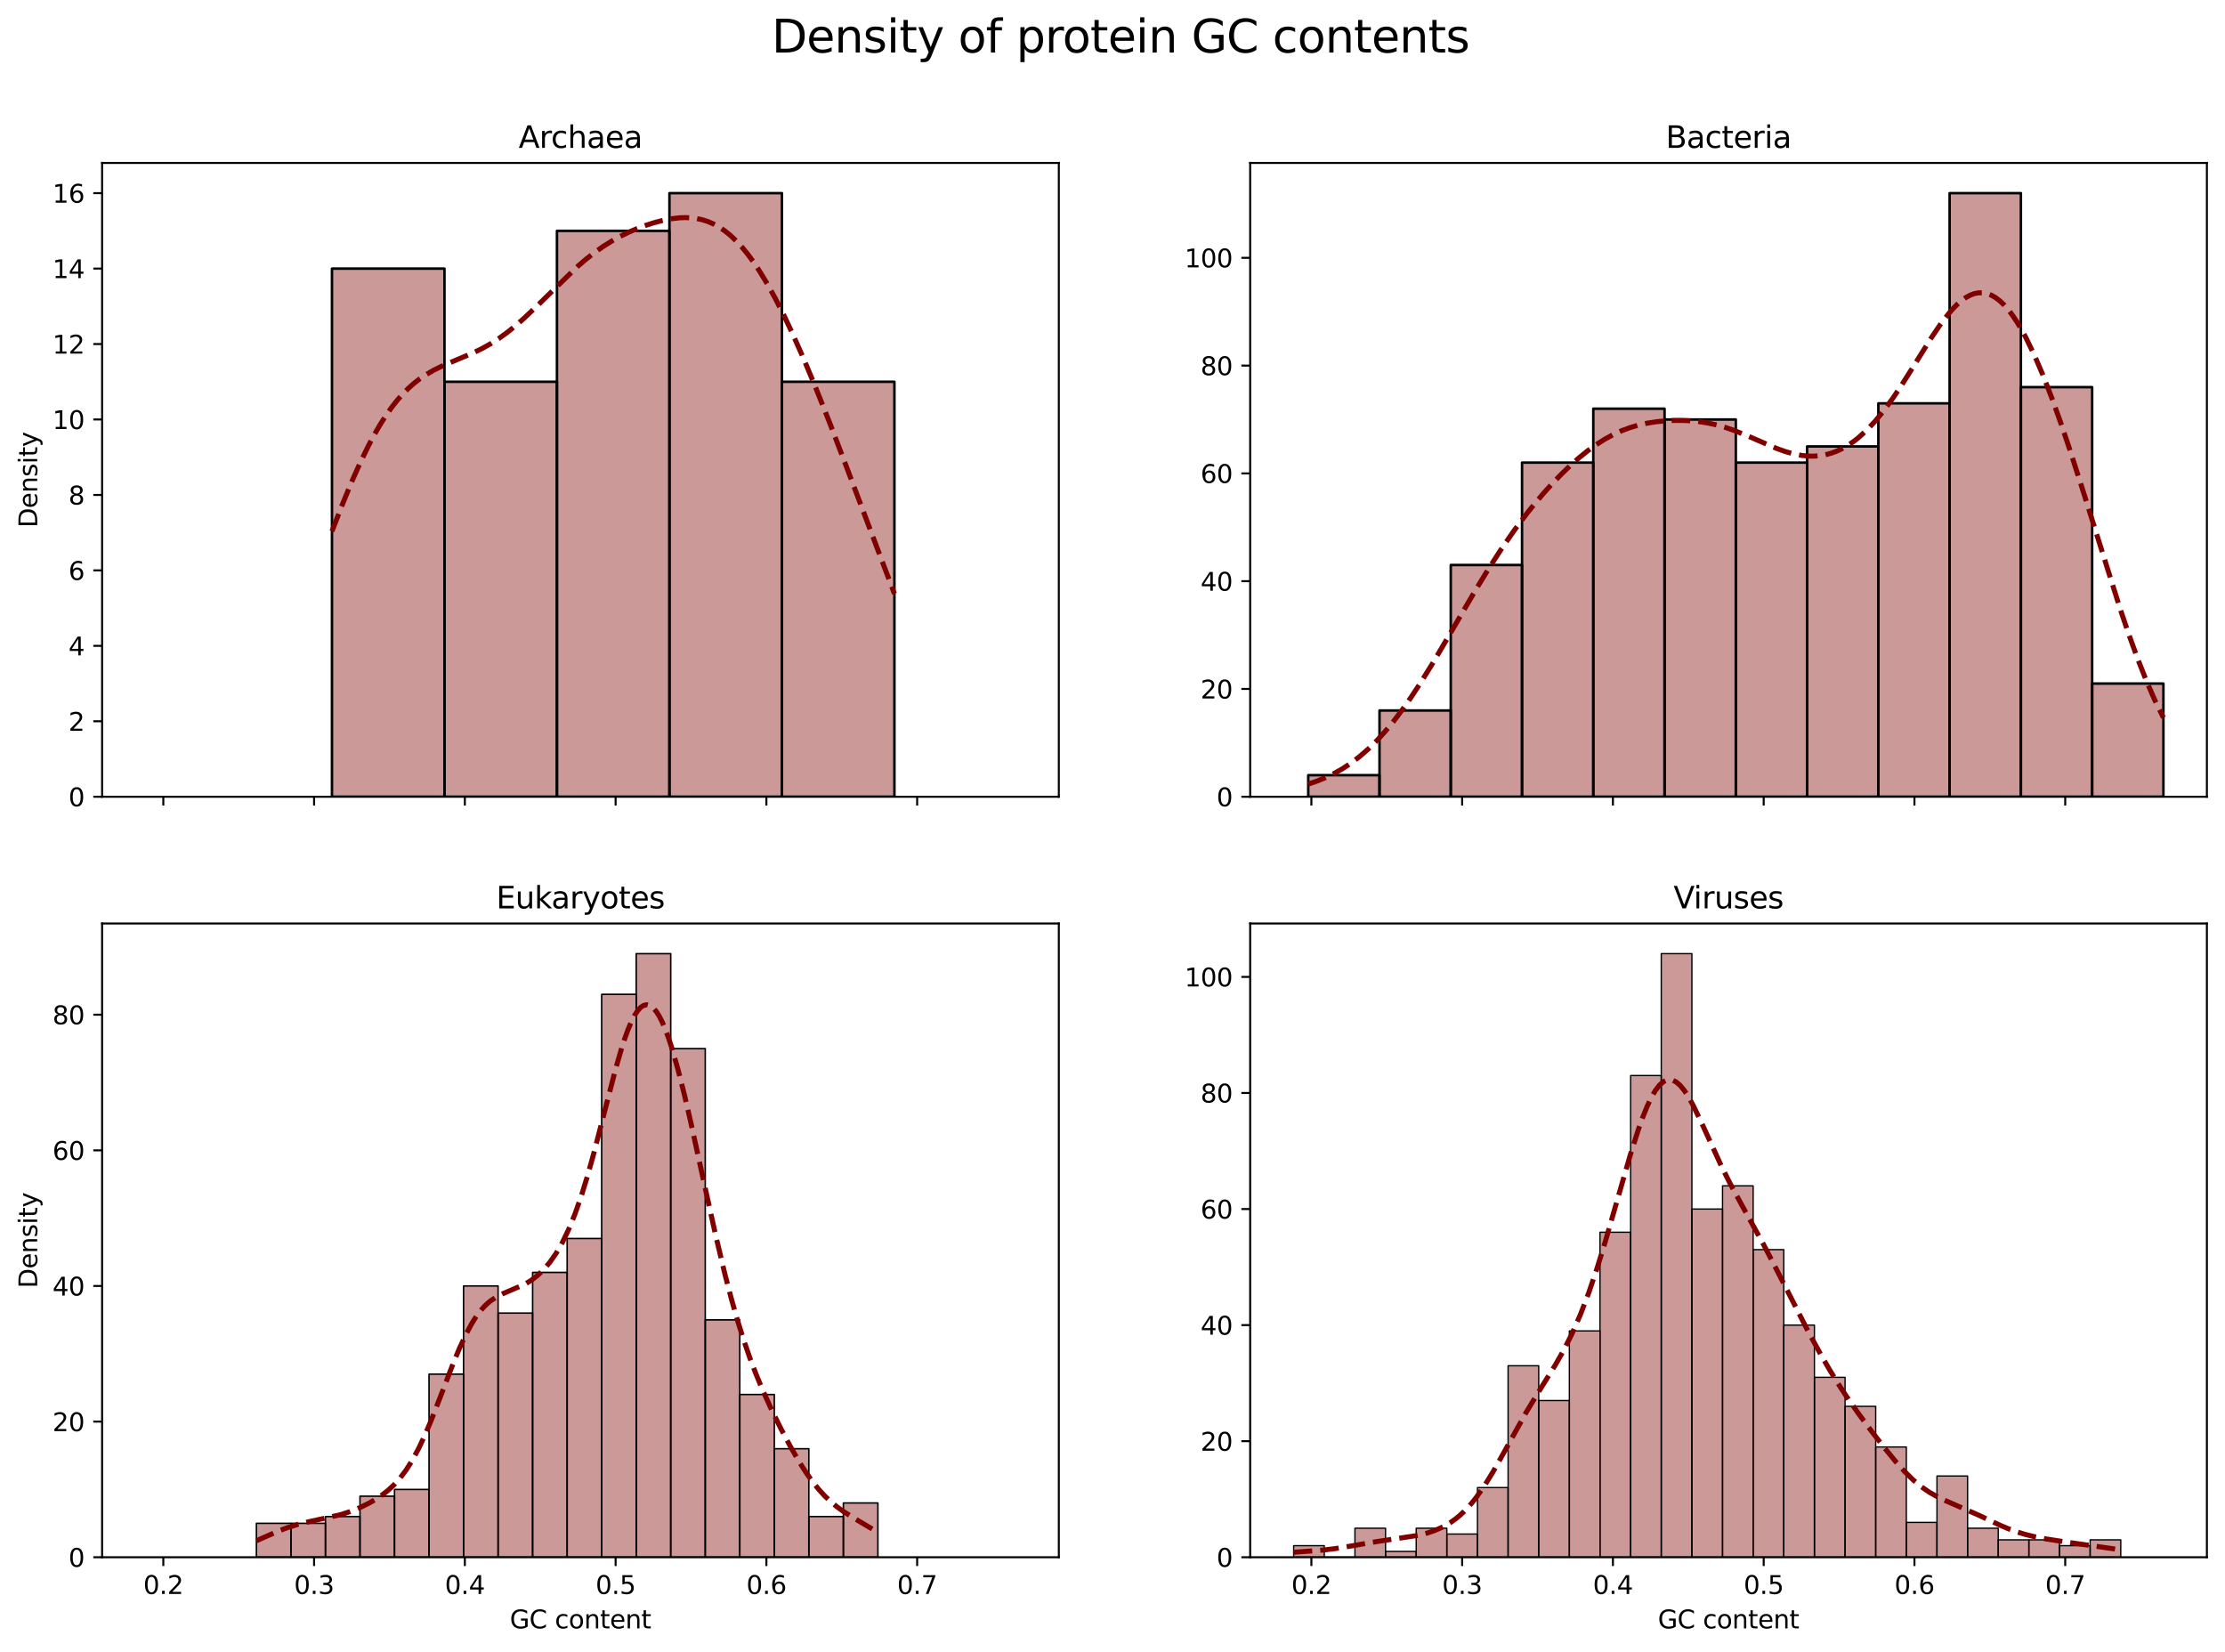 <?xml version="1.0" encoding="utf-8" standalone="no"?>
<!DOCTYPE svg PUBLIC "-//W3C//DTD SVG 1.1//EN"
  "http://www.w3.org/Graphics/SVG/1.1/DTD/svg11.dtd">
<svg xmlns:xlink="http://www.w3.org/1999/xlink" width="884.803pt" height="656.756pt" viewBox="0 0 884.803 656.756" xmlns="http://www.w3.org/2000/svg" version="1.1">
 <defs>
  <style type="text/css">*{stroke-linejoin: round; stroke-linecap: butt}</style>
 </defs>
 <g id="figure_1">
  <g id="patch_1">
   <path d="M 0 656.756 
L 884.803 656.756 
L 884.803 0 
L 0 0 
z
" style="fill: #ffffff"/>
  </g>
  <g id="axes_1">
   <g id="patch_2">
    <path d="M 40.603 316.8 
L 421.058 316.8 
L 421.058 64.8 
L 40.603 64.8 
z
" style="fill: #ffffff"/>
   </g>
   <g id="patch_3">
    <path d="M 132.015 316.8 
L 176.748 316.8 
L 176.748 106.8 
L 132.015 106.8 
z
" clip-path="url(#pc621f12030)" style="fill: #800000; fill-opacity: 0.4; stroke: #000000; stroke-linejoin: miter"/>
   </g>
   <g id="patch_4">
    <path d="M 176.748 316.8 
L 221.48 316.8 
L 221.48 151.8 
L 176.748 151.8 
z
" clip-path="url(#pc621f12030)" style="fill: #800000; fill-opacity: 0.4; stroke: #000000; stroke-linejoin: miter"/>
   </g>
   <g id="patch_5">
    <path d="M 221.48 316.8 
L 266.212 316.8 
L 266.212 91.8 
L 221.48 91.8 
z
" clip-path="url(#pc621f12030)" style="fill: #800000; fill-opacity: 0.4; stroke: #000000; stroke-linejoin: miter"/>
   </g>
   <g id="patch_6">
    <path d="M 266.212 316.8 
L 310.945 316.8 
L 310.945 76.8 
L 266.212 76.8 
z
" clip-path="url(#pc621f12030)" style="fill: #800000; fill-opacity: 0.4; stroke: #000000; stroke-linejoin: miter"/>
   </g>
   <g id="patch_7">
    <path d="M 310.945 316.8 
L 355.677 316.8 
L 355.677 151.8 
L 310.945 151.8 
z
" clip-path="url(#pc621f12030)" style="fill: #800000; fill-opacity: 0.4; stroke: #000000; stroke-linejoin: miter"/>
   </g>
   <g id="matplotlib.axis_1">
    <g id="xtick_1">
     <g id="line2d_1">
      <defs>
       <path id="mb1511c9c6e" d="M 0 0 
L 0 3.5 
" style="stroke: #000000; stroke-width: 0.8"/>
      </defs>
      <g>
       <use xlink:href="#mb1511c9c6e" x="64.945" y="316.8" style="stroke: #000000; stroke-width: 0.8"/>
      </g>
     </g>
    </g>
    <g id="xtick_2">
     <g id="line2d_2">
      <g>
       <use xlink:href="#mb1511c9c6e" x="124.899" y="316.8" style="stroke: #000000; stroke-width: 0.8"/>
      </g>
     </g>
    </g>
    <g id="xtick_3">
     <g id="line2d_3">
      <g>
       <use xlink:href="#mb1511c9c6e" x="184.854" y="316.8" style="stroke: #000000; stroke-width: 0.8"/>
      </g>
     </g>
    </g>
    <g id="xtick_4">
     <g id="line2d_4">
      <g>
       <use xlink:href="#mb1511c9c6e" x="244.809" y="316.8" style="stroke: #000000; stroke-width: 0.8"/>
      </g>
     </g>
    </g>
    <g id="xtick_5">
     <g id="line2d_5">
      <g>
       <use xlink:href="#mb1511c9c6e" x="304.764" y="316.8" style="stroke: #000000; stroke-width: 0.8"/>
      </g>
     </g>
    </g>
    <g id="xtick_6">
     <g id="line2d_6">
      <g>
       <use xlink:href="#mb1511c9c6e" x="364.719" y="316.8" style="stroke: #000000; stroke-width: 0.8"/>
      </g>
     </g>
    </g>
   </g>
   <g id="matplotlib.axis_2">
    <g id="ytick_1">
     <g id="line2d_7">
      <defs>
       <path id="meaf999a824" d="M 0 0 
L -3.5 0 
" style="stroke: #000000; stroke-width: 0.8"/>
      </defs>
      <g>
       <use xlink:href="#meaf999a824" x="40.603" y="316.8" style="stroke: #000000; stroke-width: 0.8"/>
      </g>
     </g>
     <g id="text_1">
      <!-- 0 -->
      <g transform="translate(27.241 320.599) scale(0.1 -0.1)">
       <defs>
        <path id="DejaVuSans-30" d="M 2034 4250 
Q 1547 4250 1301 3770 
Q 1056 3291 1056 2328 
Q 1056 1369 1301 889 
Q 1547 409 2034 409 
Q 2525 409 2770 889 
Q 3016 1369 3016 2328 
Q 3016 3291 2770 3770 
Q 2525 4250 2034 4250 
z
M 2034 4750 
Q 2819 4750 3233 4129 
Q 3647 3509 3647 2328 
Q 3647 1150 3233 529 
Q 2819 -91 2034 -91 
Q 1250 -91 836 529 
Q 422 1150 422 2328 
Q 422 3509 836 4129 
Q 1250 4750 2034 4750 
z
" transform="scale(0.016)"/>
       </defs>
       <use xlink:href="#DejaVuSans-30"/>
      </g>
     </g>
    </g>
    <g id="ytick_2">
     <g id="line2d_8">
      <g>
       <use xlink:href="#meaf999a824" x="40.603" y="286.8" style="stroke: #000000; stroke-width: 0.8"/>
      </g>
     </g>
     <g id="text_2">
      <!-- 2 -->
      <g transform="translate(27.241 290.599) scale(0.1 -0.1)">
       <defs>
        <path id="DejaVuSans-32" d="M 1228 531 
L 3431 531 
L 3431 0 
L 469 0 
L 469 531 
Q 828 903 1448 1529 
Q 2069 2156 2228 2338 
Q 2531 2678 2651 2914 
Q 2772 3150 2772 3378 
Q 2772 3750 2511 3984 
Q 2250 4219 1831 4219 
Q 1534 4219 1204 4116 
Q 875 4013 500 3803 
L 500 4441 
Q 881 4594 1212 4672 
Q 1544 4750 1819 4750 
Q 2544 4750 2975 4387 
Q 3406 4025 3406 3419 
Q 3406 3131 3298 2873 
Q 3191 2616 2906 2266 
Q 2828 2175 2409 1742 
Q 1991 1309 1228 531 
z
" transform="scale(0.016)"/>
       </defs>
       <use xlink:href="#DejaVuSans-32"/>
      </g>
     </g>
    </g>
    <g id="ytick_3">
     <g id="line2d_9">
      <g>
       <use xlink:href="#meaf999a824" x="40.603" y="256.8" style="stroke: #000000; stroke-width: 0.8"/>
      </g>
     </g>
     <g id="text_3">
      <!-- 4 -->
      <g transform="translate(27.241 260.599) scale(0.1 -0.1)">
       <defs>
        <path id="DejaVuSans-34" d="M 2419 4116 
L 825 1625 
L 2419 1625 
L 2419 4116 
z
M 2253 4666 
L 3047 4666 
L 3047 1625 
L 3713 1625 
L 3713 1100 
L 3047 1100 
L 3047 0 
L 2419 0 
L 2419 1100 
L 313 1100 
L 313 1709 
L 2253 4666 
z
" transform="scale(0.016)"/>
       </defs>
       <use xlink:href="#DejaVuSans-34"/>
      </g>
     </g>
    </g>
    <g id="ytick_4">
     <g id="line2d_10">
      <g>
       <use xlink:href="#meaf999a824" x="40.603" y="226.8" style="stroke: #000000; stroke-width: 0.8"/>
      </g>
     </g>
     <g id="text_4">
      <!-- 6 -->
      <g transform="translate(27.241 230.599) scale(0.1 -0.1)">
       <defs>
        <path id="DejaVuSans-36" d="M 2113 2584 
Q 1688 2584 1439 2293 
Q 1191 2003 1191 1497 
Q 1191 994 1439 701 
Q 1688 409 2113 409 
Q 2538 409 2786 701 
Q 3034 994 3034 1497 
Q 3034 2003 2786 2293 
Q 2538 2584 2113 2584 
z
M 3366 4563 
L 3366 3988 
Q 3128 4100 2886 4159 
Q 2644 4219 2406 4219 
Q 1781 4219 1451 3797 
Q 1122 3375 1075 2522 
Q 1259 2794 1537 2939 
Q 1816 3084 2150 3084 
Q 2853 3084 3261 2657 
Q 3669 2231 3669 1497 
Q 3669 778 3244 343 
Q 2819 -91 2113 -91 
Q 1303 -91 875 529 
Q 447 1150 447 2328 
Q 447 3434 972 4092 
Q 1497 4750 2381 4750 
Q 2619 4750 2861 4703 
Q 3103 4656 3366 4563 
z
" transform="scale(0.016)"/>
       </defs>
       <use xlink:href="#DejaVuSans-36"/>
      </g>
     </g>
    </g>
    <g id="ytick_5">
     <g id="line2d_11">
      <g>
       <use xlink:href="#meaf999a824" x="40.603" y="196.8" style="stroke: #000000; stroke-width: 0.8"/>
      </g>
     </g>
     <g id="text_5">
      <!-- 8 -->
      <g transform="translate(27.241 200.599) scale(0.1 -0.1)">
       <defs>
        <path id="DejaVuSans-38" d="M 2034 2216 
Q 1584 2216 1326 1975 
Q 1069 1734 1069 1313 
Q 1069 891 1326 650 
Q 1584 409 2034 409 
Q 2484 409 2743 651 
Q 3003 894 3003 1313 
Q 3003 1734 2745 1975 
Q 2488 2216 2034 2216 
z
M 1403 2484 
Q 997 2584 770 2862 
Q 544 3141 544 3541 
Q 544 4100 942 4425 
Q 1341 4750 2034 4750 
Q 2731 4750 3128 4425 
Q 3525 4100 3525 3541 
Q 3525 3141 3298 2862 
Q 3072 2584 2669 2484 
Q 3125 2378 3379 2068 
Q 3634 1759 3634 1313 
Q 3634 634 3220 271 
Q 2806 -91 2034 -91 
Q 1263 -91 848 271 
Q 434 634 434 1313 
Q 434 1759 690 2068 
Q 947 2378 1403 2484 
z
M 1172 3481 
Q 1172 3119 1398 2916 
Q 1625 2713 2034 2713 
Q 2441 2713 2670 2916 
Q 2900 3119 2900 3481 
Q 2900 3844 2670 4047 
Q 2441 4250 2034 4250 
Q 1625 4250 1398 4047 
Q 1172 3844 1172 3481 
z
" transform="scale(0.016)"/>
       </defs>
       <use xlink:href="#DejaVuSans-38"/>
      </g>
     </g>
    </g>
    <g id="ytick_6">
     <g id="line2d_12">
      <g>
       <use xlink:href="#meaf999a824" x="40.603" y="166.8" style="stroke: #000000; stroke-width: 0.8"/>
      </g>
     </g>
     <g id="text_6">
      <!-- 10 -->
      <g transform="translate(20.878 170.599) scale(0.1 -0.1)">
       <defs>
        <path id="DejaVuSans-31" d="M 794 531 
L 1825 531 
L 1825 4091 
L 703 3866 
L 703 4441 
L 1819 4666 
L 2450 4666 
L 2450 531 
L 3481 531 
L 3481 0 
L 794 0 
L 794 531 
z
" transform="scale(0.016)"/>
       </defs>
       <use xlink:href="#DejaVuSans-31"/>
       <use xlink:href="#DejaVuSans-30" x="63.623"/>
      </g>
     </g>
    </g>
    <g id="ytick_7">
     <g id="line2d_13">
      <g>
       <use xlink:href="#meaf999a824" x="40.603" y="136.8" style="stroke: #000000; stroke-width: 0.8"/>
      </g>
     </g>
     <g id="text_7">
      <!-- 12 -->
      <g transform="translate(20.878 140.599) scale(0.1 -0.1)">
       <use xlink:href="#DejaVuSans-31"/>
       <use xlink:href="#DejaVuSans-32" x="63.623"/>
      </g>
     </g>
    </g>
    <g id="ytick_8">
     <g id="line2d_14">
      <g>
       <use xlink:href="#meaf999a824" x="40.603" y="106.8" style="stroke: #000000; stroke-width: 0.8"/>
      </g>
     </g>
     <g id="text_8">
      <!-- 14 -->
      <g transform="translate(20.878 110.599) scale(0.1 -0.1)">
       <use xlink:href="#DejaVuSans-31"/>
       <use xlink:href="#DejaVuSans-34" x="63.623"/>
      </g>
     </g>
    </g>
    <g id="ytick_9">
     <g id="line2d_15">
      <g>
       <use xlink:href="#meaf999a824" x="40.603" y="76.8" style="stroke: #000000; stroke-width: 0.8"/>
      </g>
     </g>
     <g id="text_9">
      <!-- 16 -->
      <g transform="translate(20.878 80.599) scale(0.1 -0.1)">
       <use xlink:href="#DejaVuSans-31"/>
       <use xlink:href="#DejaVuSans-36" x="63.623"/>
      </g>
     </g>
    </g>
    <g id="text_10">
     <!-- Density -->
     <g transform="translate(14.798 209.809) rotate(-90) scale(0.1 -0.1)">
      <defs>
       <path id="DejaVuSans-44" d="M 1259 4147 
L 1259 519 
L 2022 519 
Q 2988 519 3436 956 
Q 3884 1394 3884 2338 
Q 3884 3275 3436 3711 
Q 2988 4147 2022 4147 
L 1259 4147 
z
M 628 4666 
L 1925 4666 
Q 3281 4666 3915 4102 
Q 4550 3538 4550 2338 
Q 4550 1131 3912 565 
Q 3275 0 1925 0 
L 628 0 
L 628 4666 
z
" transform="scale(0.016)"/>
       <path id="DejaVuSans-65" d="M 3597 1894 
L 3597 1613 
L 953 1613 
Q 991 1019 1311 708 
Q 1631 397 2203 397 
Q 2534 397 2845 478 
Q 3156 559 3463 722 
L 3463 178 
Q 3153 47 2828 -22 
Q 2503 -91 2169 -91 
Q 1331 -91 842 396 
Q 353 884 353 1716 
Q 353 2575 817 3079 
Q 1281 3584 2069 3584 
Q 2775 3584 3186 3129 
Q 3597 2675 3597 1894 
z
M 3022 2063 
Q 3016 2534 2758 2815 
Q 2500 3097 2075 3097 
Q 1594 3097 1305 2825 
Q 1016 2553 972 2059 
L 3022 2063 
z
" transform="scale(0.016)"/>
       <path id="DejaVuSans-6e" d="M 3513 2113 
L 3513 0 
L 2938 0 
L 2938 2094 
Q 2938 2591 2744 2837 
Q 2550 3084 2163 3084 
Q 1697 3084 1428 2787 
Q 1159 2491 1159 1978 
L 1159 0 
L 581 0 
L 581 3500 
L 1159 3500 
L 1159 2956 
Q 1366 3272 1645 3428 
Q 1925 3584 2291 3584 
Q 2894 3584 3203 3211 
Q 3513 2838 3513 2113 
z
" transform="scale(0.016)"/>
       <path id="DejaVuSans-73" d="M 2834 3397 
L 2834 2853 
Q 2591 2978 2328 3040 
Q 2066 3103 1784 3103 
Q 1356 3103 1142 2972 
Q 928 2841 928 2578 
Q 928 2378 1081 2264 
Q 1234 2150 1697 2047 
L 1894 2003 
Q 2506 1872 2764 1633 
Q 3022 1394 3022 966 
Q 3022 478 2636 193 
Q 2250 -91 1575 -91 
Q 1294 -91 989 -36 
Q 684 19 347 128 
L 347 722 
Q 666 556 975 473 
Q 1284 391 1588 391 
Q 1994 391 2212 530 
Q 2431 669 2431 922 
Q 2431 1156 2273 1281 
Q 2116 1406 1581 1522 
L 1381 1569 
Q 847 1681 609 1914 
Q 372 2147 372 2553 
Q 372 3047 722 3315 
Q 1072 3584 1716 3584 
Q 2034 3584 2315 3537 
Q 2597 3491 2834 3397 
z
" transform="scale(0.016)"/>
       <path id="DejaVuSans-69" d="M 603 3500 
L 1178 3500 
L 1178 0 
L 603 0 
L 603 3500 
z
M 603 4863 
L 1178 4863 
L 1178 4134 
L 603 4134 
L 603 4863 
z
" transform="scale(0.016)"/>
       <path id="DejaVuSans-74" d="M 1172 4494 
L 1172 3500 
L 2356 3500 
L 2356 3053 
L 1172 3053 
L 1172 1153 
Q 1172 725 1289 603 
Q 1406 481 1766 481 
L 2356 481 
L 2356 0 
L 1766 0 
Q 1100 0 847 248 
Q 594 497 594 1153 
L 594 3053 
L 172 3053 
L 172 3500 
L 594 3500 
L 594 4494 
L 1172 4494 
z
" transform="scale(0.016)"/>
       <path id="DejaVuSans-79" d="M 2059 -325 
Q 1816 -950 1584 -1140 
Q 1353 -1331 966 -1331 
L 506 -1331 
L 506 -850 
L 844 -850 
Q 1081 -850 1212 -737 
Q 1344 -625 1503 -206 
L 1606 56 
L 191 3500 
L 800 3500 
L 1894 763 
L 2988 3500 
L 3597 3500 
L 2059 -325 
z
" transform="scale(0.016)"/>
      </defs>
      <use xlink:href="#DejaVuSans-44"/>
      <use xlink:href="#DejaVuSans-65" x="77.002"/>
      <use xlink:href="#DejaVuSans-6e" x="138.525"/>
      <use xlink:href="#DejaVuSans-73" x="201.904"/>
      <use xlink:href="#DejaVuSans-69" x="254.004"/>
      <use xlink:href="#DejaVuSans-74" x="281.787"/>
      <use xlink:href="#DejaVuSans-79" x="320.996"/>
     </g>
    </g>
   </g>
   <g id="line2d_16">
    <path d="M 132.015 211.255 
L 136.511 199.687 
L 139.883 191.529 
L 143.254 183.944 
L 146.626 177.021 
L 148.874 172.804 
L 151.122 168.921 
L 153.37 165.373 
L 155.618 162.161 
L 157.866 159.276 
L 160.113 156.706 
L 162.361 154.432 
L 164.609 152.432 
L 166.857 150.68 
L 169.105 149.147 
L 172.477 147.187 
L 175.848 145.535 
L 180.344 143.61 
L 188.212 140.287 
L 191.583 138.642 
L 194.955 136.766 
L 198.327 134.618 
L 201.699 132.184 
L 205.071 129.47 
L 208.442 126.504 
L 212.938 122.244 
L 229.797 105.837 
L 233.169 102.966 
L 236.541 100.338 
L 239.912 97.967 
L 243.284 95.851 
L 246.656 93.977 
L 250.028 92.325 
L 253.399 90.876 
L 256.771 89.613 
L 260.143 88.535 
L 263.515 87.653 
L 266.887 86.995 
L 270.258 86.606 
L 272.506 86.526 
L 274.754 86.613 
L 277.002 86.888 
L 279.25 87.373 
L 281.498 88.089 
L 283.745 89.057 
L 285.993 90.294 
L 288.241 91.816 
L 290.489 93.634 
L 292.737 95.756 
L 294.985 98.186 
L 297.233 100.923 
L 299.48 103.964 
L 301.728 107.3 
L 305.1 112.835 
L 308.472 118.965 
L 311.844 125.632 
L 315.215 132.779 
L 319.711 142.947 
L 324.207 153.723 
L 329.827 167.857 
L 336.57 185.5 
L 355.677 236.082 
L 355.677 236.082 
" clip-path="url(#pc621f12030)" style="fill: none; stroke-dasharray: 7.4,3.2; stroke-dashoffset: 0; stroke: #800000; stroke-width: 2"/>
   </g>
   <g id="patch_8">
    <path d="M 40.603 316.8 
L 40.603 64.8 
" style="fill: none; stroke: #000000; stroke-width: 0.8; stroke-linejoin: miter; stroke-linecap: square"/>
   </g>
   <g id="patch_9">
    <path d="M 421.058 316.8 
L 421.058 64.8 
" style="fill: none; stroke: #000000; stroke-width: 0.8; stroke-linejoin: miter; stroke-linecap: square"/>
   </g>
   <g id="patch_10">
    <path d="M 40.603 316.8 
L 421.058 316.8 
" style="fill: none; stroke: #000000; stroke-width: 0.8; stroke-linejoin: miter; stroke-linecap: square"/>
   </g>
   <g id="patch_11">
    <path d="M 40.603 64.8 
L 421.058 64.8 
" style="fill: none; stroke: #000000; stroke-width: 0.8; stroke-linejoin: miter; stroke-linecap: square"/>
   </g>
   <g id="text_11">
    <!-- Archaea -->
    <g transform="translate(206.247 58.8) scale(0.12 -0.12)">
     <defs>
      <path id="DejaVuSans-41" d="M 2188 4044 
L 1331 1722 
L 3047 1722 
L 2188 4044 
z
M 1831 4666 
L 2547 4666 
L 4325 0 
L 3669 0 
L 3244 1197 
L 1141 1197 
L 716 0 
L 50 0 
L 1831 4666 
z
" transform="scale(0.016)"/>
      <path id="DejaVuSans-72" d="M 2631 2963 
Q 2534 3019 2420 3045 
Q 2306 3072 2169 3072 
Q 1681 3072 1420 2755 
Q 1159 2438 1159 1844 
L 1159 0 
L 581 0 
L 581 3500 
L 1159 3500 
L 1159 2956 
Q 1341 3275 1631 3429 
Q 1922 3584 2338 3584 
Q 2397 3584 2469 3576 
Q 2541 3569 2628 3553 
L 2631 2963 
z
" transform="scale(0.016)"/>
      <path id="DejaVuSans-63" d="M 3122 3366 
L 3122 2828 
Q 2878 2963 2633 3030 
Q 2388 3097 2138 3097 
Q 1578 3097 1268 2742 
Q 959 2388 959 1747 
Q 959 1106 1268 751 
Q 1578 397 2138 397 
Q 2388 397 2633 464 
Q 2878 531 3122 666 
L 3122 134 
Q 2881 22 2623 -34 
Q 2366 -91 2075 -91 
Q 1284 -91 818 406 
Q 353 903 353 1747 
Q 353 2603 823 3093 
Q 1294 3584 2113 3584 
Q 2378 3584 2631 3529 
Q 2884 3475 3122 3366 
z
" transform="scale(0.016)"/>
      <path id="DejaVuSans-68" d="M 3513 2113 
L 3513 0 
L 2938 0 
L 2938 2094 
Q 2938 2591 2744 2837 
Q 2550 3084 2163 3084 
Q 1697 3084 1428 2787 
Q 1159 2491 1159 1978 
L 1159 0 
L 581 0 
L 581 4863 
L 1159 4863 
L 1159 2956 
Q 1366 3272 1645 3428 
Q 1925 3584 2291 3584 
Q 2894 3584 3203 3211 
Q 3513 2838 3513 2113 
z
" transform="scale(0.016)"/>
      <path id="DejaVuSans-61" d="M 2194 1759 
Q 1497 1759 1228 1600 
Q 959 1441 959 1056 
Q 959 750 1161 570 
Q 1363 391 1709 391 
Q 2188 391 2477 730 
Q 2766 1069 2766 1631 
L 2766 1759 
L 2194 1759 
z
M 3341 1997 
L 3341 0 
L 2766 0 
L 2766 531 
Q 2569 213 2275 61 
Q 1981 -91 1556 -91 
Q 1019 -91 701 211 
Q 384 513 384 1019 
Q 384 1609 779 1909 
Q 1175 2209 1959 2209 
L 2766 2209 
L 2766 2266 
Q 2766 2663 2505 2880 
Q 2244 3097 1772 3097 
Q 1472 3097 1187 3025 
Q 903 2953 641 2809 
L 641 3341 
Q 956 3463 1253 3523 
Q 1550 3584 1831 3584 
Q 2591 3584 2966 3190 
Q 3341 2797 3341 1997 
z
" transform="scale(0.016)"/>
     </defs>
     <use xlink:href="#DejaVuSans-41"/>
     <use xlink:href="#DejaVuSans-72" x="68.408"/>
     <use xlink:href="#DejaVuSans-63" x="107.271"/>
     <use xlink:href="#DejaVuSans-68" x="162.252"/>
     <use xlink:href="#DejaVuSans-61" x="225.631"/>
     <use xlink:href="#DejaVuSans-65" x="286.91"/>
     <use xlink:href="#DejaVuSans-61" x="348.434"/>
    </g>
   </g>
  </g>
  <g id="axes_2">
   <g id="patch_12">
    <path d="M 497.149 316.8 
L 877.603 316.8 
L 877.603 64.8 
L 497.149 64.8 
z
" style="fill: #ffffff"/>
   </g>
   <g id="patch_13">
    <path d="M 520.241 316.8 
L 548.58 316.8 
L 548.58 308.229 
L 520.241 308.229 
z
" clip-path="url(#p96ee8025d5)" style="fill: #800000; fill-opacity: 0.4; stroke: #000000; stroke-linejoin: miter"/>
   </g>
   <g id="patch_14">
    <path d="M 548.58 316.8 
L 576.919 316.8 
L 576.919 282.514 
L 548.58 282.514 
z
" clip-path="url(#p96ee8025d5)" style="fill: #800000; fill-opacity: 0.4; stroke: #000000; stroke-linejoin: miter"/>
   </g>
   <g id="patch_15">
    <path d="M 576.919 316.8 
L 605.258 316.8 
L 605.258 224.657 
L 576.919 224.657 
z
" clip-path="url(#p96ee8025d5)" style="fill: #800000; fill-opacity: 0.4; stroke: #000000; stroke-linejoin: miter"/>
   </g>
   <g id="patch_16">
    <path d="M 605.258 316.8 
L 633.597 316.8 
L 633.597 183.943 
L 605.258 183.943 
z
" clip-path="url(#p96ee8025d5)" style="fill: #800000; fill-opacity: 0.4; stroke: #000000; stroke-linejoin: miter"/>
   </g>
   <g id="patch_17">
    <path d="M 633.597 316.8 
L 661.936 316.8 
L 661.936 162.514 
L 633.597 162.514 
z
" clip-path="url(#p96ee8025d5)" style="fill: #800000; fill-opacity: 0.4; stroke: #000000; stroke-linejoin: miter"/>
   </g>
   <g id="patch_18">
    <path d="M 661.936 316.8 
L 690.275 316.8 
L 690.275 166.8 
L 661.936 166.8 
z
" clip-path="url(#p96ee8025d5)" style="fill: #800000; fill-opacity: 0.4; stroke: #000000; stroke-linejoin: miter"/>
   </g>
   <g id="patch_19">
    <path d="M 690.275 316.8 
L 718.614 316.8 
L 718.614 183.943 
L 690.275 183.943 
z
" clip-path="url(#p96ee8025d5)" style="fill: #800000; fill-opacity: 0.4; stroke: #000000; stroke-linejoin: miter"/>
   </g>
   <g id="patch_20">
    <path d="M 718.614 316.8 
L 746.953 316.8 
L 746.953 177.514 
L 718.614 177.514 
z
" clip-path="url(#p96ee8025d5)" style="fill: #800000; fill-opacity: 0.4; stroke: #000000; stroke-linejoin: miter"/>
   </g>
   <g id="patch_21">
    <path d="M 746.953 316.8 
L 775.293 316.8 
L 775.293 160.371 
L 746.953 160.371 
z
" clip-path="url(#p96ee8025d5)" style="fill: #800000; fill-opacity: 0.4; stroke: #000000; stroke-linejoin: miter"/>
   </g>
   <g id="patch_22">
    <path d="M 775.293 316.8 
L 803.632 316.8 
L 803.632 76.8 
L 775.293 76.8 
z
" clip-path="url(#p96ee8025d5)" style="fill: #800000; fill-opacity: 0.4; stroke: #000000; stroke-linejoin: miter"/>
   </g>
   <g id="patch_23">
    <path d="M 803.632 316.8 
L 831.971 316.8 
L 831.971 153.943 
L 803.632 153.943 
z
" clip-path="url(#p96ee8025d5)" style="fill: #800000; fill-opacity: 0.4; stroke: #000000; stroke-linejoin: miter"/>
   </g>
   <g id="patch_24">
    <path d="M 831.971 316.8 
L 860.31 316.8 
L 860.31 271.8 
L 831.971 271.8 
z
" clip-path="url(#p96ee8025d5)" style="fill: #800000; fill-opacity: 0.4; stroke: #000000; stroke-linejoin: miter"/>
   </g>
   <g id="matplotlib.axis_3">
    <g id="xtick_7">
     <g id="line2d_17">
      <g>
       <use xlink:href="#mb1511c9c6e" x="521.49" y="316.8" style="stroke: #000000; stroke-width: 0.8"/>
      </g>
     </g>
    </g>
    <g id="xtick_8">
     <g id="line2d_18">
      <g>
       <use xlink:href="#mb1511c9c6e" x="581.445" y="316.8" style="stroke: #000000; stroke-width: 0.8"/>
      </g>
     </g>
    </g>
    <g id="xtick_9">
     <g id="line2d_19">
      <g>
       <use xlink:href="#mb1511c9c6e" x="641.4" y="316.8" style="stroke: #000000; stroke-width: 0.8"/>
      </g>
     </g>
    </g>
    <g id="xtick_10">
     <g id="line2d_20">
      <g>
       <use xlink:href="#mb1511c9c6e" x="701.355" y="316.8" style="stroke: #000000; stroke-width: 0.8"/>
      </g>
     </g>
    </g>
    <g id="xtick_11">
     <g id="line2d_21">
      <g>
       <use xlink:href="#mb1511c9c6e" x="761.309" y="316.8" style="stroke: #000000; stroke-width: 0.8"/>
      </g>
     </g>
    </g>
    <g id="xtick_12">
     <g id="line2d_22">
      <g>
       <use xlink:href="#mb1511c9c6e" x="821.264" y="316.8" style="stroke: #000000; stroke-width: 0.8"/>
      </g>
     </g>
    </g>
   </g>
   <g id="matplotlib.axis_4">
    <g id="ytick_10">
     <g id="line2d_23">
      <g>
       <use xlink:href="#meaf999a824" x="497.149" y="316.8" style="stroke: #000000; stroke-width: 0.8"/>
      </g>
     </g>
     <g id="text_12">
      <!-- 0 -->
      <g transform="translate(483.786 320.599) scale(0.1 -0.1)">
       <use xlink:href="#DejaVuSans-30"/>
      </g>
     </g>
    </g>
    <g id="ytick_11">
     <g id="line2d_24">
      <g>
       <use xlink:href="#meaf999a824" x="497.149" y="273.943" style="stroke: #000000; stroke-width: 0.8"/>
      </g>
     </g>
     <g id="text_13">
      <!-- 20 -->
      <g transform="translate(477.424 277.742) scale(0.1 -0.1)">
       <use xlink:href="#DejaVuSans-32"/>
       <use xlink:href="#DejaVuSans-30" x="63.623"/>
      </g>
     </g>
    </g>
    <g id="ytick_12">
     <g id="line2d_25">
      <g>
       <use xlink:href="#meaf999a824" x="497.149" y="231.086" style="stroke: #000000; stroke-width: 0.8"/>
      </g>
     </g>
     <g id="text_14">
      <!-- 40 -->
      <g transform="translate(477.424 234.885) scale(0.1 -0.1)">
       <use xlink:href="#DejaVuSans-34"/>
       <use xlink:href="#DejaVuSans-30" x="63.623"/>
      </g>
     </g>
    </g>
    <g id="ytick_13">
     <g id="line2d_26">
      <g>
       <use xlink:href="#meaf999a824" x="497.149" y="188.229" style="stroke: #000000; stroke-width: 0.8"/>
      </g>
     </g>
     <g id="text_15">
      <!-- 60 -->
      <g transform="translate(477.424 192.028) scale(0.1 -0.1)">
       <use xlink:href="#DejaVuSans-36"/>
       <use xlink:href="#DejaVuSans-30" x="63.623"/>
      </g>
     </g>
    </g>
    <g id="ytick_14">
     <g id="line2d_27">
      <g>
       <use xlink:href="#meaf999a824" x="497.149" y="145.371" style="stroke: #000000; stroke-width: 0.8"/>
      </g>
     </g>
     <g id="text_16">
      <!-- 80 -->
      <g transform="translate(477.424 149.171) scale(0.1 -0.1)">
       <use xlink:href="#DejaVuSans-38"/>
       <use xlink:href="#DejaVuSans-30" x="63.623"/>
      </g>
     </g>
    </g>
    <g id="ytick_15">
     <g id="line2d_28">
      <g>
       <use xlink:href="#meaf999a824" x="497.149" y="102.514" style="stroke: #000000; stroke-width: 0.8"/>
      </g>
     </g>
     <g id="text_17">
      <!-- 100 -->
      <g transform="translate(471.061 106.314) scale(0.1 -0.1)">
       <use xlink:href="#DejaVuSans-31"/>
       <use xlink:href="#DejaVuSans-30" x="63.623"/>
       <use xlink:href="#DejaVuSans-30" x="127.246"/>
      </g>
     </g>
    </g>
   </g>
   <g id="line2d_29">
    <path d="M 520.241 311.765 
L 523.659 310.603 
L 527.077 309.215 
L 530.494 307.568 
L 533.912 305.63 
L 537.33 303.37 
L 540.748 300.76 
L 544.165 297.778 
L 547.583 294.409 
L 551.001 290.645 
L 554.419 286.489 
L 557.837 281.957 
L 561.254 277.073 
L 564.672 271.876 
L 569.799 263.601 
L 576.634 251.995 
L 586.888 234.447 
L 592.014 226.058 
L 597.141 218.128 
L 602.268 210.736 
L 607.394 203.907 
L 610.812 199.665 
L 614.23 195.664 
L 617.648 191.899 
L 621.065 188.37 
L 624.483 185.083 
L 627.901 182.05 
L 631.319 179.287 
L 634.737 176.812 
L 638.154 174.638 
L 641.572 172.774 
L 644.99 171.218 
L 648.408 169.957 
L 651.825 168.969 
L 655.243 168.226 
L 658.661 167.696 
L 662.079 167.354 
L 665.496 167.181 
L 668.914 167.171 
L 672.332 167.329 
L 675.75 167.669 
L 679.168 168.206 
L 682.585 168.956 
L 686.003 169.92 
L 689.421 171.088 
L 694.548 173.149 
L 706.51 178.32 
L 709.928 179.54 
L 713.345 180.501 
L 716.763 181.135 
L 720.181 181.384 
L 721.89 181.349 
L 723.599 181.199 
L 725.308 180.931 
L 727.016 180.541 
L 728.725 180.023 
L 730.434 179.375 
L 732.143 178.594 
L 733.852 177.677 
L 735.561 176.621 
L 737.27 175.425 
L 738.979 174.087 
L 742.396 170.986 
L 745.814 167.324 
L 749.232 163.126 
L 752.65 158.444 
L 756.068 153.357 
L 761.194 145.224 
L 768.03 134.297 
L 771.448 129.246 
L 774.865 124.763 
L 776.574 122.803 
L 778.283 121.063 
L 779.992 119.569 
L 781.701 118.34 
L 783.41 117.397 
L 785.119 116.755 
L 786.828 116.427 
L 788.536 116.423 
L 790.245 116.75 
L 791.954 117.411 
L 793.663 118.407 
L 795.372 119.735 
L 797.081 121.39 
L 798.79 123.365 
L 800.499 125.651 
L 802.208 128.236 
L 803.916 131.108 
L 805.625 134.255 
L 809.043 141.316 
L 812.461 149.304 
L 815.879 158.104 
L 819.296 167.6 
L 822.714 177.672 
L 827.841 193.586 
L 843.221 242.45 
L 846.639 252.491 
L 850.056 261.901 
L 853.474 270.564 
L 856.892 278.397 
L 860.31 285.352 
L 860.31 285.352 
" clip-path="url(#p96ee8025d5)" style="fill: none; stroke-dasharray: 7.4,3.2; stroke-dashoffset: 0; stroke: #800000; stroke-width: 2"/>
   </g>
   <g id="patch_25">
    <path d="M 497.149 316.8 
L 497.149 64.8 
" style="fill: none; stroke: #000000; stroke-width: 0.8; stroke-linejoin: miter; stroke-linecap: square"/>
   </g>
   <g id="patch_26">
    <path d="M 877.603 316.8 
L 877.603 64.8 
" style="fill: none; stroke: #000000; stroke-width: 0.8; stroke-linejoin: miter; stroke-linecap: square"/>
   </g>
   <g id="patch_27">
    <path d="M 497.149 316.8 
L 877.603 316.8 
" style="fill: none; stroke: #000000; stroke-width: 0.8; stroke-linejoin: miter; stroke-linecap: square"/>
   </g>
   <g id="patch_28">
    <path d="M 497.149 64.8 
L 877.603 64.8 
" style="fill: none; stroke: #000000; stroke-width: 0.8; stroke-linejoin: miter; stroke-linecap: square"/>
   </g>
   <g id="text_18">
    <!-- Bacteria -->
    <g transform="translate(662.429 58.8) scale(0.12 -0.12)">
     <defs>
      <path id="DejaVuSans-42" d="M 1259 2228 
L 1259 519 
L 2272 519 
Q 2781 519 3026 730 
Q 3272 941 3272 1375 
Q 3272 1813 3026 2020 
Q 2781 2228 2272 2228 
L 1259 2228 
z
M 1259 4147 
L 1259 2741 
L 2194 2741 
Q 2656 2741 2882 2914 
Q 3109 3088 3109 3444 
Q 3109 3797 2882 3972 
Q 2656 4147 2194 4147 
L 1259 4147 
z
M 628 4666 
L 2241 4666 
Q 2963 4666 3353 4366 
Q 3744 4066 3744 3513 
Q 3744 3084 3544 2831 
Q 3344 2578 2956 2516 
Q 3422 2416 3680 2098 
Q 3938 1781 3938 1306 
Q 3938 681 3513 340 
Q 3088 0 2303 0 
L 628 0 
L 628 4666 
z
" transform="scale(0.016)"/>
     </defs>
     <use xlink:href="#DejaVuSans-42"/>
     <use xlink:href="#DejaVuSans-61" x="68.604"/>
     <use xlink:href="#DejaVuSans-63" x="129.883"/>
     <use xlink:href="#DejaVuSans-74" x="184.863"/>
     <use xlink:href="#DejaVuSans-65" x="224.072"/>
     <use xlink:href="#DejaVuSans-72" x="285.596"/>
     <use xlink:href="#DejaVuSans-69" x="326.709"/>
     <use xlink:href="#DejaVuSans-61" x="354.492"/>
    </g>
   </g>
  </g>
  <g id="axes_3">
   <g id="patch_29">
    <path d="M 40.603 619.2 
L 421.058 619.2 
L 421.058 367.2 
L 40.603 367.2 
z
" style="fill: #ffffff"/>
   </g>
   <g id="patch_30">
    <path d="M 101.962 619.2 
L 115.692 619.2 
L 115.692 605.717 
L 101.962 605.717 
z
" clip-path="url(#pbac48f255f)" style="fill: #800000; fill-opacity: 0.4; stroke: #000000; stroke-width: 0.596; stroke-linejoin: miter"/>
   </g>
   <g id="patch_31">
    <path d="M 115.692 619.2 
L 129.422 619.2 
L 129.422 605.717 
L 115.692 605.717 
z
" clip-path="url(#pbac48f255f)" style="fill: #800000; fill-opacity: 0.4; stroke: #000000; stroke-width: 0.596; stroke-linejoin: miter"/>
   </g>
   <g id="patch_32">
    <path d="M 129.422 619.2 
L 143.153 619.2 
L 143.153 603.02 
L 129.422 603.02 
z
" clip-path="url(#pbac48f255f)" style="fill: #800000; fill-opacity: 0.4; stroke: #000000; stroke-width: 0.596; stroke-linejoin: miter"/>
   </g>
   <g id="patch_33">
    <path d="M 143.153 619.2 
L 156.883 619.2 
L 156.883 594.93 
L 143.153 594.93 
z
" clip-path="url(#pbac48f255f)" style="fill: #800000; fill-opacity: 0.4; stroke: #000000; stroke-width: 0.596; stroke-linejoin: miter"/>
   </g>
   <g id="patch_34">
    <path d="M 156.883 619.2 
L 170.613 619.2 
L 170.613 592.234 
L 156.883 592.234 
z
" clip-path="url(#pbac48f255f)" style="fill: #800000; fill-opacity: 0.4; stroke: #000000; stroke-width: 0.596; stroke-linejoin: miter"/>
   </g>
   <g id="patch_35">
    <path d="M 170.613 619.2 
L 184.344 619.2 
L 184.344 546.391 
L 170.613 546.391 
z
" clip-path="url(#pbac48f255f)" style="fill: #800000; fill-opacity: 0.4; stroke: #000000; stroke-width: 0.596; stroke-linejoin: miter"/>
   </g>
   <g id="patch_36">
    <path d="M 184.344 619.2 
L 198.074 619.2 
L 198.074 511.335 
L 184.344 511.335 
z
" clip-path="url(#pbac48f255f)" style="fill: #800000; fill-opacity: 0.4; stroke: #000000; stroke-width: 0.596; stroke-linejoin: miter"/>
   </g>
   <g id="patch_37">
    <path d="M 198.074 619.2 
L 211.804 619.2 
L 211.804 522.121 
L 198.074 522.121 
z
" clip-path="url(#pbac48f255f)" style="fill: #800000; fill-opacity: 0.4; stroke: #000000; stroke-width: 0.596; stroke-linejoin: miter"/>
   </g>
   <g id="patch_38">
    <path d="M 211.804 619.2 
L 225.535 619.2 
L 225.535 505.942 
L 211.804 505.942 
z
" clip-path="url(#pbac48f255f)" style="fill: #800000; fill-opacity: 0.4; stroke: #000000; stroke-width: 0.596; stroke-linejoin: miter"/>
   </g>
   <g id="patch_39">
    <path d="M 225.535 619.2 
L 239.265 619.2 
L 239.265 492.458 
L 225.535 492.458 
z
" clip-path="url(#pbac48f255f)" style="fill: #800000; fill-opacity: 0.4; stroke: #000000; stroke-width: 0.596; stroke-linejoin: miter"/>
   </g>
   <g id="patch_40">
    <path d="M 239.265 619.2 
L 252.995 619.2 
L 252.995 395.38 
L 239.265 395.38 
z
" clip-path="url(#pbac48f255f)" style="fill: #800000; fill-opacity: 0.4; stroke: #000000; stroke-width: 0.596; stroke-linejoin: miter"/>
   </g>
   <g id="patch_41">
    <path d="M 252.995 619.2 
L 266.726 619.2 
L 266.726 379.2 
L 252.995 379.2 
z
" clip-path="url(#pbac48f255f)" style="fill: #800000; fill-opacity: 0.4; stroke: #000000; stroke-width: 0.596; stroke-linejoin: miter"/>
   </g>
   <g id="patch_42">
    <path d="M 266.726 619.2 
L 280.456 619.2 
L 280.456 416.953 
L 266.726 416.953 
z
" clip-path="url(#pbac48f255f)" style="fill: #800000; fill-opacity: 0.4; stroke: #000000; stroke-width: 0.596; stroke-linejoin: miter"/>
   </g>
   <g id="patch_43">
    <path d="M 280.456 619.2 
L 294.186 619.2 
L 294.186 524.818 
L 280.456 524.818 
z
" clip-path="url(#pbac48f255f)" style="fill: #800000; fill-opacity: 0.4; stroke: #000000; stroke-width: 0.596; stroke-linejoin: miter"/>
   </g>
   <g id="patch_44">
    <path d="M 294.186 619.2 
L 307.917 619.2 
L 307.917 554.481 
L 294.186 554.481 
z
" clip-path="url(#pbac48f255f)" style="fill: #800000; fill-opacity: 0.4; stroke: #000000; stroke-width: 0.596; stroke-linejoin: miter"/>
   </g>
   <g id="patch_45">
    <path d="M 307.917 619.2 
L 321.647 619.2 
L 321.647 576.054 
L 307.917 576.054 
z
" clip-path="url(#pbac48f255f)" style="fill: #800000; fill-opacity: 0.4; stroke: #000000; stroke-width: 0.596; stroke-linejoin: miter"/>
   </g>
   <g id="patch_46">
    <path d="M 321.647 619.2 
L 335.377 619.2 
L 335.377 603.02 
L 321.647 603.02 
z
" clip-path="url(#pbac48f255f)" style="fill: #800000; fill-opacity: 0.4; stroke: #000000; stroke-width: 0.596; stroke-linejoin: miter"/>
   </g>
   <g id="patch_47">
    <path d="M 335.377 619.2 
L 349.108 619.2 
L 349.108 597.627 
L 335.377 597.627 
z
" clip-path="url(#pbac48f255f)" style="fill: #800000; fill-opacity: 0.4; stroke: #000000; stroke-width: 0.596; stroke-linejoin: miter"/>
   </g>
   <g id="matplotlib.axis_5">
    <g id="xtick_13">
     <g id="line2d_30">
      <g>
       <use xlink:href="#mb1511c9c6e" x="64.945" y="619.2" style="stroke: #000000; stroke-width: 0.8"/>
      </g>
     </g>
     <g id="text_19">
      <!-- 0.2 -->
      <g transform="translate(56.993 633.798) scale(0.1 -0.1)">
       <defs>
        <path id="DejaVuSans-2e" d="M 684 794 
L 1344 794 
L 1344 0 
L 684 0 
L 684 794 
z
" transform="scale(0.016)"/>
       </defs>
       <use xlink:href="#DejaVuSans-30"/>
       <use xlink:href="#DejaVuSans-2e" x="63.623"/>
       <use xlink:href="#DejaVuSans-32" x="95.41"/>
      </g>
     </g>
    </g>
    <g id="xtick_14">
     <g id="line2d_31">
      <g>
       <use xlink:href="#mb1511c9c6e" x="124.899" y="619.2" style="stroke: #000000; stroke-width: 0.8"/>
      </g>
     </g>
     <g id="text_20">
      <!-- 0.3 -->
      <g transform="translate(116.948 633.798) scale(0.1 -0.1)">
       <defs>
        <path id="DejaVuSans-33" d="M 2597 2516 
Q 3050 2419 3304 2112 
Q 3559 1806 3559 1356 
Q 3559 666 3084 287 
Q 2609 -91 1734 -91 
Q 1441 -91 1130 -33 
Q 819 25 488 141 
L 488 750 
Q 750 597 1062 519 
Q 1375 441 1716 441 
Q 2309 441 2620 675 
Q 2931 909 2931 1356 
Q 2931 1769 2642 2001 
Q 2353 2234 1838 2234 
L 1294 2234 
L 1294 2753 
L 1863 2753 
Q 2328 2753 2575 2939 
Q 2822 3125 2822 3475 
Q 2822 3834 2567 4026 
Q 2313 4219 1838 4219 
Q 1578 4219 1281 4162 
Q 984 4106 628 3988 
L 628 4550 
Q 988 4650 1302 4700 
Q 1616 4750 1894 4750 
Q 2613 4750 3031 4423 
Q 3450 4097 3450 3541 
Q 3450 3153 3228 2886 
Q 3006 2619 2597 2516 
z
" transform="scale(0.016)"/>
       </defs>
       <use xlink:href="#DejaVuSans-30"/>
       <use xlink:href="#DejaVuSans-2e" x="63.623"/>
       <use xlink:href="#DejaVuSans-33" x="95.41"/>
      </g>
     </g>
    </g>
    <g id="xtick_15">
     <g id="line2d_32">
      <g>
       <use xlink:href="#mb1511c9c6e" x="184.854" y="619.2" style="stroke: #000000; stroke-width: 0.8"/>
      </g>
     </g>
     <g id="text_21">
      <!-- 0.4 -->
      <g transform="translate(176.903 633.798) scale(0.1 -0.1)">
       <use xlink:href="#DejaVuSans-30"/>
       <use xlink:href="#DejaVuSans-2e" x="63.623"/>
       <use xlink:href="#DejaVuSans-34" x="95.41"/>
      </g>
     </g>
    </g>
    <g id="xtick_16">
     <g id="line2d_33">
      <g>
       <use xlink:href="#mb1511c9c6e" x="244.809" y="619.2" style="stroke: #000000; stroke-width: 0.8"/>
      </g>
     </g>
     <g id="text_22">
      <!-- 0.5 -->
      <g transform="translate(236.858 633.798) scale(0.1 -0.1)">
       <defs>
        <path id="DejaVuSans-35" d="M 691 4666 
L 3169 4666 
L 3169 4134 
L 1269 4134 
L 1269 2991 
Q 1406 3038 1543 3061 
Q 1681 3084 1819 3084 
Q 2600 3084 3056 2656 
Q 3513 2228 3513 1497 
Q 3513 744 3044 326 
Q 2575 -91 1722 -91 
Q 1428 -91 1123 -41 
Q 819 9 494 109 
L 494 744 
Q 775 591 1075 516 
Q 1375 441 1709 441 
Q 2250 441 2565 725 
Q 2881 1009 2881 1497 
Q 2881 1984 2565 2268 
Q 2250 2553 1709 2553 
Q 1456 2553 1204 2497 
Q 953 2441 691 2322 
L 691 4666 
z
" transform="scale(0.016)"/>
       </defs>
       <use xlink:href="#DejaVuSans-30"/>
       <use xlink:href="#DejaVuSans-2e" x="63.623"/>
       <use xlink:href="#DejaVuSans-35" x="95.41"/>
      </g>
     </g>
    </g>
    <g id="xtick_17">
     <g id="line2d_34">
      <g>
       <use xlink:href="#mb1511c9c6e" x="304.764" y="619.2" style="stroke: #000000; stroke-width: 0.8"/>
      </g>
     </g>
     <g id="text_23">
      <!-- 0.6 -->
      <g transform="translate(296.812 633.798) scale(0.1 -0.1)">
       <use xlink:href="#DejaVuSans-30"/>
       <use xlink:href="#DejaVuSans-2e" x="63.623"/>
       <use xlink:href="#DejaVuSans-36" x="95.41"/>
      </g>
     </g>
    </g>
    <g id="xtick_18">
     <g id="line2d_35">
      <g>
       <use xlink:href="#mb1511c9c6e" x="364.719" y="619.2" style="stroke: #000000; stroke-width: 0.8"/>
      </g>
     </g>
     <g id="text_24">
      <!-- 0.7 -->
      <g transform="translate(356.767 633.798) scale(0.1 -0.1)">
       <defs>
        <path id="DejaVuSans-37" d="M 525 4666 
L 3525 4666 
L 3525 4397 
L 1831 0 
L 1172 0 
L 2766 4134 
L 525 4134 
L 525 4666 
z
" transform="scale(0.016)"/>
       </defs>
       <use xlink:href="#DejaVuSans-30"/>
       <use xlink:href="#DejaVuSans-2e" x="63.623"/>
       <use xlink:href="#DejaVuSans-37" x="95.41"/>
      </g>
     </g>
    </g>
    <g id="text_25">
     <!-- GC content -->
     <g transform="translate(202.733 647.477) scale(0.1 -0.1)">
      <defs>
       <path id="DejaVuSans-47" d="M 3809 666 
L 3809 1919 
L 2778 1919 
L 2778 2438 
L 4434 2438 
L 4434 434 
Q 4069 175 3628 42 
Q 3188 -91 2688 -91 
Q 1594 -91 976 548 
Q 359 1188 359 2328 
Q 359 3472 976 4111 
Q 1594 4750 2688 4750 
Q 3144 4750 3555 4637 
Q 3966 4525 4313 4306 
L 4313 3634 
Q 3963 3931 3569 4081 
Q 3175 4231 2741 4231 
Q 1884 4231 1454 3753 
Q 1025 3275 1025 2328 
Q 1025 1384 1454 906 
Q 1884 428 2741 428 
Q 3075 428 3337 486 
Q 3600 544 3809 666 
z
" transform="scale(0.016)"/>
       <path id="DejaVuSans-43" d="M 4122 4306 
L 4122 3641 
Q 3803 3938 3442 4084 
Q 3081 4231 2675 4231 
Q 1875 4231 1450 3742 
Q 1025 3253 1025 2328 
Q 1025 1406 1450 917 
Q 1875 428 2675 428 
Q 3081 428 3442 575 
Q 3803 722 4122 1019 
L 4122 359 
Q 3791 134 3420 21 
Q 3050 -91 2638 -91 
Q 1578 -91 968 557 
Q 359 1206 359 2328 
Q 359 3453 968 4101 
Q 1578 4750 2638 4750 
Q 3056 4750 3426 4639 
Q 3797 4528 4122 4306 
z
" transform="scale(0.016)"/>
       <path id="DejaVuSans-20" transform="scale(0.016)"/>
       <path id="DejaVuSans-6f" d="M 1959 3097 
Q 1497 3097 1228 2736 
Q 959 2375 959 1747 
Q 959 1119 1226 758 
Q 1494 397 1959 397 
Q 2419 397 2687 759 
Q 2956 1122 2956 1747 
Q 2956 2369 2687 2733 
Q 2419 3097 1959 3097 
z
M 1959 3584 
Q 2709 3584 3137 3096 
Q 3566 2609 3566 1747 
Q 3566 888 3137 398 
Q 2709 -91 1959 -91 
Q 1206 -91 779 398 
Q 353 888 353 1747 
Q 353 2609 779 3096 
Q 1206 3584 1959 3584 
z
" transform="scale(0.016)"/>
      </defs>
      <use xlink:href="#DejaVuSans-47"/>
      <use xlink:href="#DejaVuSans-43" x="77.49"/>
      <use xlink:href="#DejaVuSans-20" x="147.314"/>
      <use xlink:href="#DejaVuSans-63" x="179.102"/>
      <use xlink:href="#DejaVuSans-6f" x="234.082"/>
      <use xlink:href="#DejaVuSans-6e" x="295.264"/>
      <use xlink:href="#DejaVuSans-74" x="358.643"/>
      <use xlink:href="#DejaVuSans-65" x="397.852"/>
      <use xlink:href="#DejaVuSans-6e" x="459.375"/>
      <use xlink:href="#DejaVuSans-74" x="522.754"/>
     </g>
    </g>
   </g>
   <g id="matplotlib.axis_6">
    <g id="ytick_16">
     <g id="line2d_36">
      <g>
       <use xlink:href="#meaf999a824" x="40.603" y="619.2" style="stroke: #000000; stroke-width: 0.8"/>
      </g>
     </g>
     <g id="text_26">
      <!-- 0 -->
      <g transform="translate(27.241 622.999) scale(0.1 -0.1)">
       <use xlink:href="#DejaVuSans-30"/>
      </g>
     </g>
    </g>
    <g id="ytick_17">
     <g id="line2d_37">
      <g>
       <use xlink:href="#meaf999a824" x="40.603" y="565.267" style="stroke: #000000; stroke-width: 0.8"/>
      </g>
     </g>
     <g id="text_27">
      <!-- 20 -->
      <g transform="translate(20.878 569.067) scale(0.1 -0.1)">
       <use xlink:href="#DejaVuSans-32"/>
       <use xlink:href="#DejaVuSans-30" x="63.623"/>
      </g>
     </g>
    </g>
    <g id="ytick_18">
     <g id="line2d_38">
      <g>
       <use xlink:href="#meaf999a824" x="40.603" y="511.335" style="stroke: #000000; stroke-width: 0.8"/>
      </g>
     </g>
     <g id="text_28">
      <!-- 40 -->
      <g transform="translate(20.878 515.134) scale(0.1 -0.1)">
       <use xlink:href="#DejaVuSans-34"/>
       <use xlink:href="#DejaVuSans-30" x="63.623"/>
      </g>
     </g>
    </g>
    <g id="ytick_19">
     <g id="line2d_39">
      <g>
       <use xlink:href="#meaf999a824" x="40.603" y="457.402" style="stroke: #000000; stroke-width: 0.8"/>
      </g>
     </g>
     <g id="text_29">
      <!-- 60 -->
      <g transform="translate(20.878 461.201) scale(0.1 -0.1)">
       <use xlink:href="#DejaVuSans-36"/>
       <use xlink:href="#DejaVuSans-30" x="63.623"/>
      </g>
     </g>
    </g>
    <g id="ytick_20">
     <g id="line2d_40">
      <g>
       <use xlink:href="#meaf999a824" x="40.603" y="403.47" style="stroke: #000000; stroke-width: 0.8"/>
      </g>
     </g>
     <g id="text_30">
      <!-- 80 -->
      <g transform="translate(20.878 407.269) scale(0.1 -0.1)">
       <use xlink:href="#DejaVuSans-38"/>
       <use xlink:href="#DejaVuSans-30" x="63.623"/>
      </g>
     </g>
    </g>
    <g id="text_31">
     <!-- Density -->
     <g transform="translate(14.798 512.209) rotate(-90) scale(0.1 -0.1)">
      <use xlink:href="#DejaVuSans-44"/>
      <use xlink:href="#DejaVuSans-65" x="77.002"/>
      <use xlink:href="#DejaVuSans-6e" x="138.525"/>
      <use xlink:href="#DejaVuSans-73" x="201.904"/>
      <use xlink:href="#DejaVuSans-69" x="254.004"/>
      <use xlink:href="#DejaVuSans-74" x="281.787"/>
      <use xlink:href="#DejaVuSans-79" x="320.996"/>
     </g>
    </g>
   </g>
   <g id="line2d_41">
    <path d="M 101.962 612.628 
L 110.655 608.812 
L 114.381 607.408 
L 118.107 606.242 
L 121.833 605.305 
L 135.494 602.26 
L 139.22 601.046 
L 142.946 599.547 
L 146.671 597.731 
L 149.155 596.312 
L 151.639 594.677 
L 154.123 592.761 
L 156.607 590.479 
L 159.091 587.731 
L 161.575 584.42 
L 164.059 580.468 
L 166.542 575.835 
L 169.026 570.537 
L 171.51 564.659 
L 175.236 555.099 
L 180.204 542.16 
L 182.688 536.172 
L 185.172 530.799 
L 187.655 526.189 
L 188.897 524.195 
L 190.139 522.412 
L 191.381 520.835 
L 192.623 519.454 
L 193.865 518.258 
L 195.107 517.229 
L 197.591 515.589 
L 200.075 514.355 
L 208.768 510.605 
L 211.252 509.085 
L 213.736 507.173 
L 216.22 504.788 
L 218.704 501.853 
L 221.188 498.28 
L 223.672 493.969 
L 226.156 488.818 
L 228.639 482.737 
L 231.123 475.675 
L 233.607 467.647 
L 236.091 458.765 
L 239.817 444.355 
L 244.785 425.119 
L 247.269 416.564 
L 248.511 412.767 
L 249.752 409.367 
L 250.994 406.413 
L 252.236 403.946 
L 253.478 402.001 
L 254.72 400.603 
L 255.962 399.77 
L 257.204 399.509 
L 258.446 399.821 
L 259.688 400.698 
L 260.93 402.125 
L 262.172 404.082 
L 263.414 406.542 
L 264.656 409.478 
L 265.898 412.855 
L 267.14 416.639 
L 269.624 425.278 
L 272.107 435.088 
L 274.591 445.755 
L 279.559 468.418 
L 284.527 490.928 
L 288.253 506.561 
L 290.737 516.091 
L 293.22 524.822 
L 295.704 532.752 
L 298.188 539.933 
L 300.672 546.46 
L 303.156 552.446 
L 306.882 560.662 
L 310.608 568.214 
L 314.333 575.226 
L 318.059 581.645 
L 320.543 585.523 
L 323.027 589.031 
L 325.511 592.142 
L 327.995 594.858 
L 330.479 597.207 
L 332.963 599.241 
L 335.446 601.028 
L 339.172 603.411 
L 349.108 609.301 
L 349.108 609.301 
" clip-path="url(#pbac48f255f)" style="fill: none; stroke-dasharray: 7.4,3.2; stroke-dashoffset: 0; stroke: #800000; stroke-width: 2"/>
   </g>
   <g id="patch_48">
    <path d="M 40.603 619.2 
L 40.603 367.2 
" style="fill: none; stroke: #000000; stroke-width: 0.8; stroke-linejoin: miter; stroke-linecap: square"/>
   </g>
   <g id="patch_49">
    <path d="M 421.058 619.2 
L 421.058 367.2 
" style="fill: none; stroke: #000000; stroke-width: 0.8; stroke-linejoin: miter; stroke-linecap: square"/>
   </g>
   <g id="patch_50">
    <path d="M 40.603 619.2 
L 421.058 619.2 
" style="fill: none; stroke: #000000; stroke-width: 0.8; stroke-linejoin: miter; stroke-linecap: square"/>
   </g>
   <g id="patch_51">
    <path d="M 40.603 367.2 
L 421.058 367.2 
" style="fill: none; stroke: #000000; stroke-width: 0.8; stroke-linejoin: miter; stroke-linecap: square"/>
   </g>
   <g id="text_32">
    <!-- Eukaryotes -->
    <g transform="translate(197.332 361.2) scale(0.12 -0.12)">
     <defs>
      <path id="DejaVuSans-45" d="M 628 4666 
L 3578 4666 
L 3578 4134 
L 1259 4134 
L 1259 2753 
L 3481 2753 
L 3481 2222 
L 1259 2222 
L 1259 531 
L 3634 531 
L 3634 0 
L 628 0 
L 628 4666 
z
" transform="scale(0.016)"/>
      <path id="DejaVuSans-75" d="M 544 1381 
L 544 3500 
L 1119 3500 
L 1119 1403 
Q 1119 906 1312 657 
Q 1506 409 1894 409 
Q 2359 409 2629 706 
Q 2900 1003 2900 1516 
L 2900 3500 
L 3475 3500 
L 3475 0 
L 2900 0 
L 2900 538 
Q 2691 219 2414 64 
Q 2138 -91 1772 -91 
Q 1169 -91 856 284 
Q 544 659 544 1381 
z
M 1991 3584 
L 1991 3584 
z
" transform="scale(0.016)"/>
      <path id="DejaVuSans-6b" d="M 581 4863 
L 1159 4863 
L 1159 1991 
L 2875 3500 
L 3609 3500 
L 1753 1863 
L 3688 0 
L 2938 0 
L 1159 1709 
L 1159 0 
L 581 0 
L 581 4863 
z
" transform="scale(0.016)"/>
     </defs>
     <use xlink:href="#DejaVuSans-45"/>
     <use xlink:href="#DejaVuSans-75" x="63.184"/>
     <use xlink:href="#DejaVuSans-6b" x="126.562"/>
     <use xlink:href="#DejaVuSans-61" x="182.723"/>
     <use xlink:href="#DejaVuSans-72" x="244.002"/>
     <use xlink:href="#DejaVuSans-79" x="285.115"/>
     <use xlink:href="#DejaVuSans-6f" x="344.295"/>
     <use xlink:href="#DejaVuSans-74" x="405.477"/>
     <use xlink:href="#DejaVuSans-65" x="444.686"/>
     <use xlink:href="#DejaVuSans-73" x="506.209"/>
    </g>
   </g>
  </g>
  <g id="axes_4">
   <g id="patch_52">
    <path d="M 497.149 619.2 
L 877.603 619.2 
L 877.603 367.2 
L 497.149 367.2 
z
" style="fill: #ffffff"/>
   </g>
   <g id="patch_53">
    <path d="M 514.442 619.2 
L 526.624 619.2 
L 526.624 614.585 
L 514.442 614.585 
z
" clip-path="url(#p4a3818adee)" style="fill: #800000; fill-opacity: 0.4; stroke: #000000; stroke-width: 0.52; stroke-linejoin: miter"/>
   </g>
   <g id="patch_54">
    <path d="M 526.624 619.2 
L 538.806 619.2 
L 538.806 619.2 
L 526.624 619.2 
z
" clip-path="url(#p4a3818adee)" style="fill: #800000; fill-opacity: 0.4; stroke: #000000; stroke-width: 0.52; stroke-linejoin: miter"/>
   </g>
   <g id="patch_55">
    <path d="M 538.806 619.2 
L 550.988 619.2 
L 550.988 607.662 
L 538.806 607.662 
z
" clip-path="url(#p4a3818adee)" style="fill: #800000; fill-opacity: 0.4; stroke: #000000; stroke-width: 0.52; stroke-linejoin: miter"/>
   </g>
   <g id="patch_56">
    <path d="M 550.988 619.2 
L 563.169 619.2 
L 563.169 616.892 
L 550.988 616.892 
z
" clip-path="url(#p4a3818adee)" style="fill: #800000; fill-opacity: 0.4; stroke: #000000; stroke-width: 0.52; stroke-linejoin: miter"/>
   </g>
   <g id="patch_57">
    <path d="M 563.169 619.2 
L 575.351 619.2 
L 575.351 607.662 
L 563.169 607.662 
z
" clip-path="url(#p4a3818adee)" style="fill: #800000; fill-opacity: 0.4; stroke: #000000; stroke-width: 0.52; stroke-linejoin: miter"/>
   </g>
   <g id="patch_58">
    <path d="M 575.351 619.2 
L 587.533 619.2 
L 587.533 609.969 
L 575.351 609.969 
z
" clip-path="url(#p4a3818adee)" style="fill: #800000; fill-opacity: 0.4; stroke: #000000; stroke-width: 0.52; stroke-linejoin: miter"/>
   </g>
   <g id="patch_59">
    <path d="M 587.533 619.2 
L 599.715 619.2 
L 599.715 591.508 
L 587.533 591.508 
z
" clip-path="url(#p4a3818adee)" style="fill: #800000; fill-opacity: 0.4; stroke: #000000; stroke-width: 0.52; stroke-linejoin: miter"/>
   </g>
   <g id="patch_60">
    <path d="M 599.715 619.2 
L 611.897 619.2 
L 611.897 543.046 
L 599.715 543.046 
z
" clip-path="url(#p4a3818adee)" style="fill: #800000; fill-opacity: 0.4; stroke: #000000; stroke-width: 0.52; stroke-linejoin: miter"/>
   </g>
   <g id="patch_61">
    <path d="M 611.897 619.2 
L 624.079 619.2 
L 624.079 556.892 
L 611.897 556.892 
z
" clip-path="url(#p4a3818adee)" style="fill: #800000; fill-opacity: 0.4; stroke: #000000; stroke-width: 0.52; stroke-linejoin: miter"/>
   </g>
   <g id="patch_62">
    <path d="M 624.079 619.2 
L 636.261 619.2 
L 636.261 529.2 
L 624.079 529.2 
z
" clip-path="url(#p4a3818adee)" style="fill: #800000; fill-opacity: 0.4; stroke: #000000; stroke-width: 0.52; stroke-linejoin: miter"/>
   </g>
   <g id="patch_63">
    <path d="M 636.261 619.2 
L 648.443 619.2 
L 648.443 489.969 
L 636.261 489.969 
z
" clip-path="url(#p4a3818adee)" style="fill: #800000; fill-opacity: 0.4; stroke: #000000; stroke-width: 0.52; stroke-linejoin: miter"/>
   </g>
   <g id="patch_64">
    <path d="M 648.443 619.2 
L 660.624 619.2 
L 660.624 427.662 
L 648.443 427.662 
z
" clip-path="url(#p4a3818adee)" style="fill: #800000; fill-opacity: 0.4; stroke: #000000; stroke-width: 0.52; stroke-linejoin: miter"/>
   </g>
   <g id="patch_65">
    <path d="M 660.624 619.2 
L 672.806 619.2 
L 672.806 379.2 
L 660.624 379.2 
z
" clip-path="url(#p4a3818adee)" style="fill: #800000; fill-opacity: 0.4; stroke: #000000; stroke-width: 0.52; stroke-linejoin: miter"/>
   </g>
   <g id="patch_66">
    <path d="M 672.806 619.2 
L 684.988 619.2 
L 684.988 480.738 
L 672.806 480.738 
z
" clip-path="url(#p4a3818adee)" style="fill: #800000; fill-opacity: 0.4; stroke: #000000; stroke-width: 0.52; stroke-linejoin: miter"/>
   </g>
   <g id="patch_67">
    <path d="M 684.988 619.2 
L 697.17 619.2 
L 697.17 471.508 
L 684.988 471.508 
z
" clip-path="url(#p4a3818adee)" style="fill: #800000; fill-opacity: 0.4; stroke: #000000; stroke-width: 0.52; stroke-linejoin: miter"/>
   </g>
   <g id="patch_68">
    <path d="M 697.17 619.2 
L 709.352 619.2 
L 709.352 496.892 
L 697.17 496.892 
z
" clip-path="url(#p4a3818adee)" style="fill: #800000; fill-opacity: 0.4; stroke: #000000; stroke-width: 0.52; stroke-linejoin: miter"/>
   </g>
   <g id="patch_69">
    <path d="M 709.352 619.2 
L 721.534 619.2 
L 721.534 526.892 
L 709.352 526.892 
z
" clip-path="url(#p4a3818adee)" style="fill: #800000; fill-opacity: 0.4; stroke: #000000; stroke-width: 0.52; stroke-linejoin: miter"/>
   </g>
   <g id="patch_70">
    <path d="M 721.534 619.2 
L 733.716 619.2 
L 733.716 547.662 
L 721.534 547.662 
z
" clip-path="url(#p4a3818adee)" style="fill: #800000; fill-opacity: 0.4; stroke: #000000; stroke-width: 0.52; stroke-linejoin: miter"/>
   </g>
   <g id="patch_71">
    <path d="M 733.716 619.2 
L 745.898 619.2 
L 745.898 559.2 
L 733.716 559.2 
z
" clip-path="url(#p4a3818adee)" style="fill: #800000; fill-opacity: 0.4; stroke: #000000; stroke-width: 0.52; stroke-linejoin: miter"/>
   </g>
   <g id="patch_72">
    <path d="M 745.898 619.2 
L 758.079 619.2 
L 758.079 575.354 
L 745.898 575.354 
z
" clip-path="url(#p4a3818adee)" style="fill: #800000; fill-opacity: 0.4; stroke: #000000; stroke-width: 0.52; stroke-linejoin: miter"/>
   </g>
   <g id="patch_73">
    <path d="M 758.079 619.2 
L 770.261 619.2 
L 770.261 605.354 
L 758.079 605.354 
z
" clip-path="url(#p4a3818adee)" style="fill: #800000; fill-opacity: 0.4; stroke: #000000; stroke-width: 0.52; stroke-linejoin: miter"/>
   </g>
   <g id="patch_74">
    <path d="M 770.261 619.2 
L 782.443 619.2 
L 782.443 586.892 
L 770.261 586.892 
z
" clip-path="url(#p4a3818adee)" style="fill: #800000; fill-opacity: 0.4; stroke: #000000; stroke-width: 0.52; stroke-linejoin: miter"/>
   </g>
   <g id="patch_75">
    <path d="M 782.443 619.2 
L 794.625 619.2 
L 794.625 607.662 
L 782.443 607.662 
z
" clip-path="url(#p4a3818adee)" style="fill: #800000; fill-opacity: 0.4; stroke: #000000; stroke-width: 0.52; stroke-linejoin: miter"/>
   </g>
   <g id="patch_76">
    <path d="M 794.625 619.2 
L 806.807 619.2 
L 806.807 612.277 
L 794.625 612.277 
z
" clip-path="url(#p4a3818adee)" style="fill: #800000; fill-opacity: 0.4; stroke: #000000; stroke-width: 0.52; stroke-linejoin: miter"/>
   </g>
   <g id="patch_77">
    <path d="M 806.807 619.2 
L 818.989 619.2 
L 818.989 612.277 
L 806.807 612.277 
z
" clip-path="url(#p4a3818adee)" style="fill: #800000; fill-opacity: 0.4; stroke: #000000; stroke-width: 0.52; stroke-linejoin: miter"/>
   </g>
   <g id="patch_78">
    <path d="M 818.989 619.2 
L 831.171 619.2 
L 831.171 614.585 
L 818.989 614.585 
z
" clip-path="url(#p4a3818adee)" style="fill: #800000; fill-opacity: 0.4; stroke: #000000; stroke-width: 0.52; stroke-linejoin: miter"/>
   </g>
   <g id="patch_79">
    <path d="M 831.171 619.2 
L 843.352 619.2 
L 843.352 612.277 
L 831.171 612.277 
z
" clip-path="url(#p4a3818adee)" style="fill: #800000; fill-opacity: 0.4; stroke: #000000; stroke-width: 0.52; stroke-linejoin: miter"/>
   </g>
   <g id="matplotlib.axis_7">
    <g id="xtick_19">
     <g id="line2d_42">
      <g>
       <use xlink:href="#mb1511c9c6e" x="521.49" y="619.2" style="stroke: #000000; stroke-width: 0.8"/>
      </g>
     </g>
     <g id="text_33">
      <!-- 0.2 -->
      <g transform="translate(513.539 633.798) scale(0.1 -0.1)">
       <use xlink:href="#DejaVuSans-30"/>
       <use xlink:href="#DejaVuSans-2e" x="63.623"/>
       <use xlink:href="#DejaVuSans-32" x="95.41"/>
      </g>
     </g>
    </g>
    <g id="xtick_20">
     <g id="line2d_43">
      <g>
       <use xlink:href="#mb1511c9c6e" x="581.445" y="619.2" style="stroke: #000000; stroke-width: 0.8"/>
      </g>
     </g>
     <g id="text_34">
      <!-- 0.3 -->
      <g transform="translate(573.493 633.798) scale(0.1 -0.1)">
       <use xlink:href="#DejaVuSans-30"/>
       <use xlink:href="#DejaVuSans-2e" x="63.623"/>
       <use xlink:href="#DejaVuSans-33" x="95.41"/>
      </g>
     </g>
    </g>
    <g id="xtick_21">
     <g id="line2d_44">
      <g>
       <use xlink:href="#mb1511c9c6e" x="641.4" y="619.2" style="stroke: #000000; stroke-width: 0.8"/>
      </g>
     </g>
     <g id="text_35">
      <!-- 0.4 -->
      <g transform="translate(633.448 633.798) scale(0.1 -0.1)">
       <use xlink:href="#DejaVuSans-30"/>
       <use xlink:href="#DejaVuSans-2e" x="63.623"/>
       <use xlink:href="#DejaVuSans-34" x="95.41"/>
      </g>
     </g>
    </g>
    <g id="xtick_22">
     <g id="line2d_45">
      <g>
       <use xlink:href="#mb1511c9c6e" x="701.355" y="619.2" style="stroke: #000000; stroke-width: 0.8"/>
      </g>
     </g>
     <g id="text_36">
      <!-- 0.5 -->
      <g transform="translate(693.403 633.798) scale(0.1 -0.1)">
       <use xlink:href="#DejaVuSans-30"/>
       <use xlink:href="#DejaVuSans-2e" x="63.623"/>
       <use xlink:href="#DejaVuSans-35" x="95.41"/>
      </g>
     </g>
    </g>
    <g id="xtick_23">
     <g id="line2d_46">
      <g>
       <use xlink:href="#mb1511c9c6e" x="761.309" y="619.2" style="stroke: #000000; stroke-width: 0.8"/>
      </g>
     </g>
     <g id="text_37">
      <!-- 0.6 -->
      <g transform="translate(753.358 633.798) scale(0.1 -0.1)">
       <use xlink:href="#DejaVuSans-30"/>
       <use xlink:href="#DejaVuSans-2e" x="63.623"/>
       <use xlink:href="#DejaVuSans-36" x="95.41"/>
      </g>
     </g>
    </g>
    <g id="xtick_24">
     <g id="line2d_47">
      <g>
       <use xlink:href="#mb1511c9c6e" x="821.264" y="619.2" style="stroke: #000000; stroke-width: 0.8"/>
      </g>
     </g>
     <g id="text_38">
      <!-- 0.7 -->
      <g transform="translate(813.313 633.798) scale(0.1 -0.1)">
       <use xlink:href="#DejaVuSans-30"/>
       <use xlink:href="#DejaVuSans-2e" x="63.623"/>
       <use xlink:href="#DejaVuSans-37" x="95.41"/>
      </g>
     </g>
    </g>
    <g id="text_39">
     <!-- GC content -->
     <g transform="translate(659.278 647.477) scale(0.1 -0.1)">
      <use xlink:href="#DejaVuSans-47"/>
      <use xlink:href="#DejaVuSans-43" x="77.49"/>
      <use xlink:href="#DejaVuSans-20" x="147.314"/>
      <use xlink:href="#DejaVuSans-63" x="179.102"/>
      <use xlink:href="#DejaVuSans-6f" x="234.082"/>
      <use xlink:href="#DejaVuSans-6e" x="295.264"/>
      <use xlink:href="#DejaVuSans-74" x="358.643"/>
      <use xlink:href="#DejaVuSans-65" x="397.852"/>
      <use xlink:href="#DejaVuSans-6e" x="459.375"/>
      <use xlink:href="#DejaVuSans-74" x="522.754"/>
     </g>
    </g>
   </g>
   <g id="matplotlib.axis_8">
    <g id="ytick_21">
     <g id="line2d_48">
      <g>
       <use xlink:href="#meaf999a824" x="497.149" y="619.2" style="stroke: #000000; stroke-width: 0.8"/>
      </g>
     </g>
     <g id="text_40">
      <!-- 0 -->
      <g transform="translate(483.786 622.999) scale(0.1 -0.1)">
       <use xlink:href="#DejaVuSans-30"/>
      </g>
     </g>
    </g>
    <g id="ytick_22">
     <g id="line2d_49">
      <g>
       <use xlink:href="#meaf999a824" x="497.149" y="573.046" style="stroke: #000000; stroke-width: 0.8"/>
      </g>
     </g>
     <g id="text_41">
      <!-- 20 -->
      <g transform="translate(477.424 576.845) scale(0.1 -0.1)">
       <use xlink:href="#DejaVuSans-32"/>
       <use xlink:href="#DejaVuSans-30" x="63.623"/>
      </g>
     </g>
    </g>
    <g id="ytick_23">
     <g id="line2d_50">
      <g>
       <use xlink:href="#meaf999a824" x="497.149" y="526.892" style="stroke: #000000; stroke-width: 0.8"/>
      </g>
     </g>
     <g id="text_42">
      <!-- 40 -->
      <g transform="translate(477.424 530.692) scale(0.1 -0.1)">
       <use xlink:href="#DejaVuSans-34"/>
       <use xlink:href="#DejaVuSans-30" x="63.623"/>
      </g>
     </g>
    </g>
    <g id="ytick_24">
     <g id="line2d_51">
      <g>
       <use xlink:href="#meaf999a824" x="497.149" y="480.738" style="stroke: #000000; stroke-width: 0.8"/>
      </g>
     </g>
     <g id="text_43">
      <!-- 60 -->
      <g transform="translate(477.424 484.538) scale(0.1 -0.1)">
       <use xlink:href="#DejaVuSans-36"/>
       <use xlink:href="#DejaVuSans-30" x="63.623"/>
      </g>
     </g>
    </g>
    <g id="ytick_25">
     <g id="line2d_52">
      <g>
       <use xlink:href="#meaf999a824" x="497.149" y="434.585" style="stroke: #000000; stroke-width: 0.8"/>
      </g>
     </g>
     <g id="text_44">
      <!-- 80 -->
      <g transform="translate(477.424 438.384) scale(0.1 -0.1)">
       <use xlink:href="#DejaVuSans-38"/>
       <use xlink:href="#DejaVuSans-30" x="63.623"/>
      </g>
     </g>
    </g>
    <g id="ytick_26">
     <g id="line2d_53">
      <g>
       <use xlink:href="#meaf999a824" x="497.149" y="388.431" style="stroke: #000000; stroke-width: 0.8"/>
      </g>
     </g>
     <g id="text_45">
      <!-- 100 -->
      <g transform="translate(471.061 392.23) scale(0.1 -0.1)">
       <use xlink:href="#DejaVuSans-31"/>
       <use xlink:href="#DejaVuSans-30" x="63.623"/>
       <use xlink:href="#DejaVuSans-30" x="127.246"/>
      </g>
     </g>
    </g>
   </g>
   <g id="line2d_54">
    <path d="M 514.442 617.23 
L 526.012 616.362 
L 530.97 615.768 
L 537.581 614.681 
L 547.498 612.972 
L 564.026 610.486 
L 567.332 609.657 
L 570.638 608.547 
L 573.943 607.062 
L 575.596 606.145 
L 577.249 605.093 
L 578.902 603.892 
L 580.555 602.529 
L 582.207 600.992 
L 583.86 599.273 
L 585.513 597.366 
L 587.166 595.268 
L 590.472 590.525 
L 593.777 585.141 
L 597.083 579.301 
L 607 561.427 
L 611.958 553.26 
L 618.569 542.627 
L 621.875 536.8 
L 625.181 530.229 
L 628.486 522.681 
L 631.792 514.032 
L 635.098 504.285 
L 638.403 493.578 
L 643.362 476.369 
L 648.32 459.204 
L 651.626 448.823 
L 653.279 444.212 
L 654.931 440.102 
L 656.584 436.571 
L 658.237 433.687 
L 659.89 431.503 
L 661.543 430.054 
L 663.195 429.356 
L 664.848 429.405 
L 666.501 430.17 
L 668.154 431.603 
L 669.807 433.636 
L 671.46 436.184 
L 673.112 439.153 
L 676.418 445.954 
L 684.682 463.992 
L 687.988 470.573 
L 692.946 479.703 
L 701.21 494.672 
L 706.169 504.202 
L 719.391 530.086 
L 724.35 539.133 
L 727.655 544.812 
L 730.961 550.178 
L 734.267 555.234 
L 739.225 562.323 
L 744.183 569.005 
L 749.142 575.418 
L 754.1 581.462 
L 757.406 585.131 
L 760.712 588.384 
L 764.017 591.149 
L 767.323 593.42 
L 770.629 595.268 
L 773.934 596.819 
L 787.157 602.611 
L 795.421 606.51 
L 798.726 607.899 
L 802.032 609.104 
L 805.338 610.112 
L 808.643 610.935 
L 813.602 611.909 
L 821.866 613.186 
L 843.352 616.253 
L 843.352 616.253 
" clip-path="url(#p4a3818adee)" style="fill: none; stroke-dasharray: 7.4,3.2; stroke-dashoffset: 0; stroke: #800000; stroke-width: 2"/>
   </g>
   <g id="patch_80">
    <path d="M 497.149 619.2 
L 497.149 367.2 
" style="fill: none; stroke: #000000; stroke-width: 0.8; stroke-linejoin: miter; stroke-linecap: square"/>
   </g>
   <g id="patch_81">
    <path d="M 877.603 619.2 
L 877.603 367.2 
" style="fill: none; stroke: #000000; stroke-width: 0.8; stroke-linejoin: miter; stroke-linecap: square"/>
   </g>
   <g id="patch_82">
    <path d="M 497.149 619.2 
L 877.603 619.2 
" style="fill: none; stroke: #000000; stroke-width: 0.8; stroke-linejoin: miter; stroke-linecap: square"/>
   </g>
   <g id="patch_83">
    <path d="M 497.149 367.2 
L 877.603 367.2 
" style="fill: none; stroke: #000000; stroke-width: 0.8; stroke-linejoin: miter; stroke-linecap: square"/>
   </g>
   <g id="text_46">
    <!-- Viruses -->
    <g transform="translate(665.527 361.2) scale(0.12 -0.12)">
     <defs>
      <path id="DejaVuSans-56" d="M 1831 0 
L 50 4666 
L 709 4666 
L 2188 738 
L 3669 4666 
L 4325 4666 
L 2547 0 
L 1831 0 
z
" transform="scale(0.016)"/>
     </defs>
     <use xlink:href="#DejaVuSans-56"/>
     <use xlink:href="#DejaVuSans-69" x="66.158"/>
     <use xlink:href="#DejaVuSans-72" x="93.941"/>
     <use xlink:href="#DejaVuSans-75" x="135.055"/>
     <use xlink:href="#DejaVuSans-73" x="198.434"/>
     <use xlink:href="#DejaVuSans-65" x="250.533"/>
     <use xlink:href="#DejaVuSans-73" x="312.057"/>
    </g>
   </g>
  </g>
  <g id="text_47">
   <!-- Density of protein GC contents -->
   <g transform="translate(306.879 20.877) scale(0.18 -0.18)">
    <defs>
     <path id="DejaVuSans-66" d="M 2375 4863 
L 2375 4384 
L 1825 4384 
Q 1516 4384 1395 4259 
Q 1275 4134 1275 3809 
L 1275 3500 
L 2222 3500 
L 2222 3053 
L 1275 3053 
L 1275 0 
L 697 0 
L 697 3053 
L 147 3053 
L 147 3500 
L 697 3500 
L 697 3744 
Q 697 4328 969 4595 
Q 1241 4863 1831 4863 
L 2375 4863 
z
" transform="scale(0.016)"/>
     <path id="DejaVuSans-70" d="M 1159 525 
L 1159 -1331 
L 581 -1331 
L 581 3500 
L 1159 3500 
L 1159 2969 
Q 1341 3281 1617 3432 
Q 1894 3584 2278 3584 
Q 2916 3584 3314 3078 
Q 3713 2572 3713 1747 
Q 3713 922 3314 415 
Q 2916 -91 2278 -91 
Q 1894 -91 1617 61 
Q 1341 213 1159 525 
z
M 3116 1747 
Q 3116 2381 2855 2742 
Q 2594 3103 2138 3103 
Q 1681 3103 1420 2742 
Q 1159 2381 1159 1747 
Q 1159 1113 1420 752 
Q 1681 391 2138 391 
Q 2594 391 2855 752 
Q 3116 1113 3116 1747 
z
" transform="scale(0.016)"/>
    </defs>
    <use xlink:href="#DejaVuSans-44"/>
    <use xlink:href="#DejaVuSans-65" x="77.002"/>
    <use xlink:href="#DejaVuSans-6e" x="138.525"/>
    <use xlink:href="#DejaVuSans-73" x="201.904"/>
    <use xlink:href="#DejaVuSans-69" x="254.004"/>
    <use xlink:href="#DejaVuSans-74" x="281.787"/>
    <use xlink:href="#DejaVuSans-79" x="320.996"/>
    <use xlink:href="#DejaVuSans-20" x="380.176"/>
    <use xlink:href="#DejaVuSans-6f" x="411.963"/>
    <use xlink:href="#DejaVuSans-66" x="473.145"/>
    <use xlink:href="#DejaVuSans-20" x="508.35"/>
    <use xlink:href="#DejaVuSans-70" x="540.137"/>
    <use xlink:href="#DejaVuSans-72" x="603.613"/>
    <use xlink:href="#DejaVuSans-6f" x="642.477"/>
    <use xlink:href="#DejaVuSans-74" x="703.658"/>
    <use xlink:href="#DejaVuSans-65" x="742.867"/>
    <use xlink:href="#DejaVuSans-69" x="804.391"/>
    <use xlink:href="#DejaVuSans-6e" x="832.174"/>
    <use xlink:href="#DejaVuSans-20" x="895.553"/>
    <use xlink:href="#DejaVuSans-47" x="927.34"/>
    <use xlink:href="#DejaVuSans-43" x="1004.83"/>
    <use xlink:href="#DejaVuSans-20" x="1074.654"/>
    <use xlink:href="#DejaVuSans-63" x="1106.441"/>
    <use xlink:href="#DejaVuSans-6f" x="1161.422"/>
    <use xlink:href="#DejaVuSans-6e" x="1222.604"/>
    <use xlink:href="#DejaVuSans-74" x="1285.982"/>
    <use xlink:href="#DejaVuSans-65" x="1325.191"/>
    <use xlink:href="#DejaVuSans-6e" x="1386.715"/>
    <use xlink:href="#DejaVuSans-74" x="1450.094"/>
    <use xlink:href="#DejaVuSans-73" x="1489.303"/>
   </g>
  </g>
 </g>
 <defs>
  <clipPath id="pc621f12030">
   <rect x="40.603" y="64.8" width="380.455" height="252"/>
  </clipPath>
  <clipPath id="p96ee8025d5">
   <rect x="497.149" y="64.8" width="380.455" height="252"/>
  </clipPath>
  <clipPath id="pbac48f255f">
   <rect x="40.603" y="367.2" width="380.455" height="252"/>
  </clipPath>
  <clipPath id="p4a3818adee">
   <rect x="497.149" y="367.2" width="380.455" height="252"/>
  </clipPath>
 </defs>
</svg>
